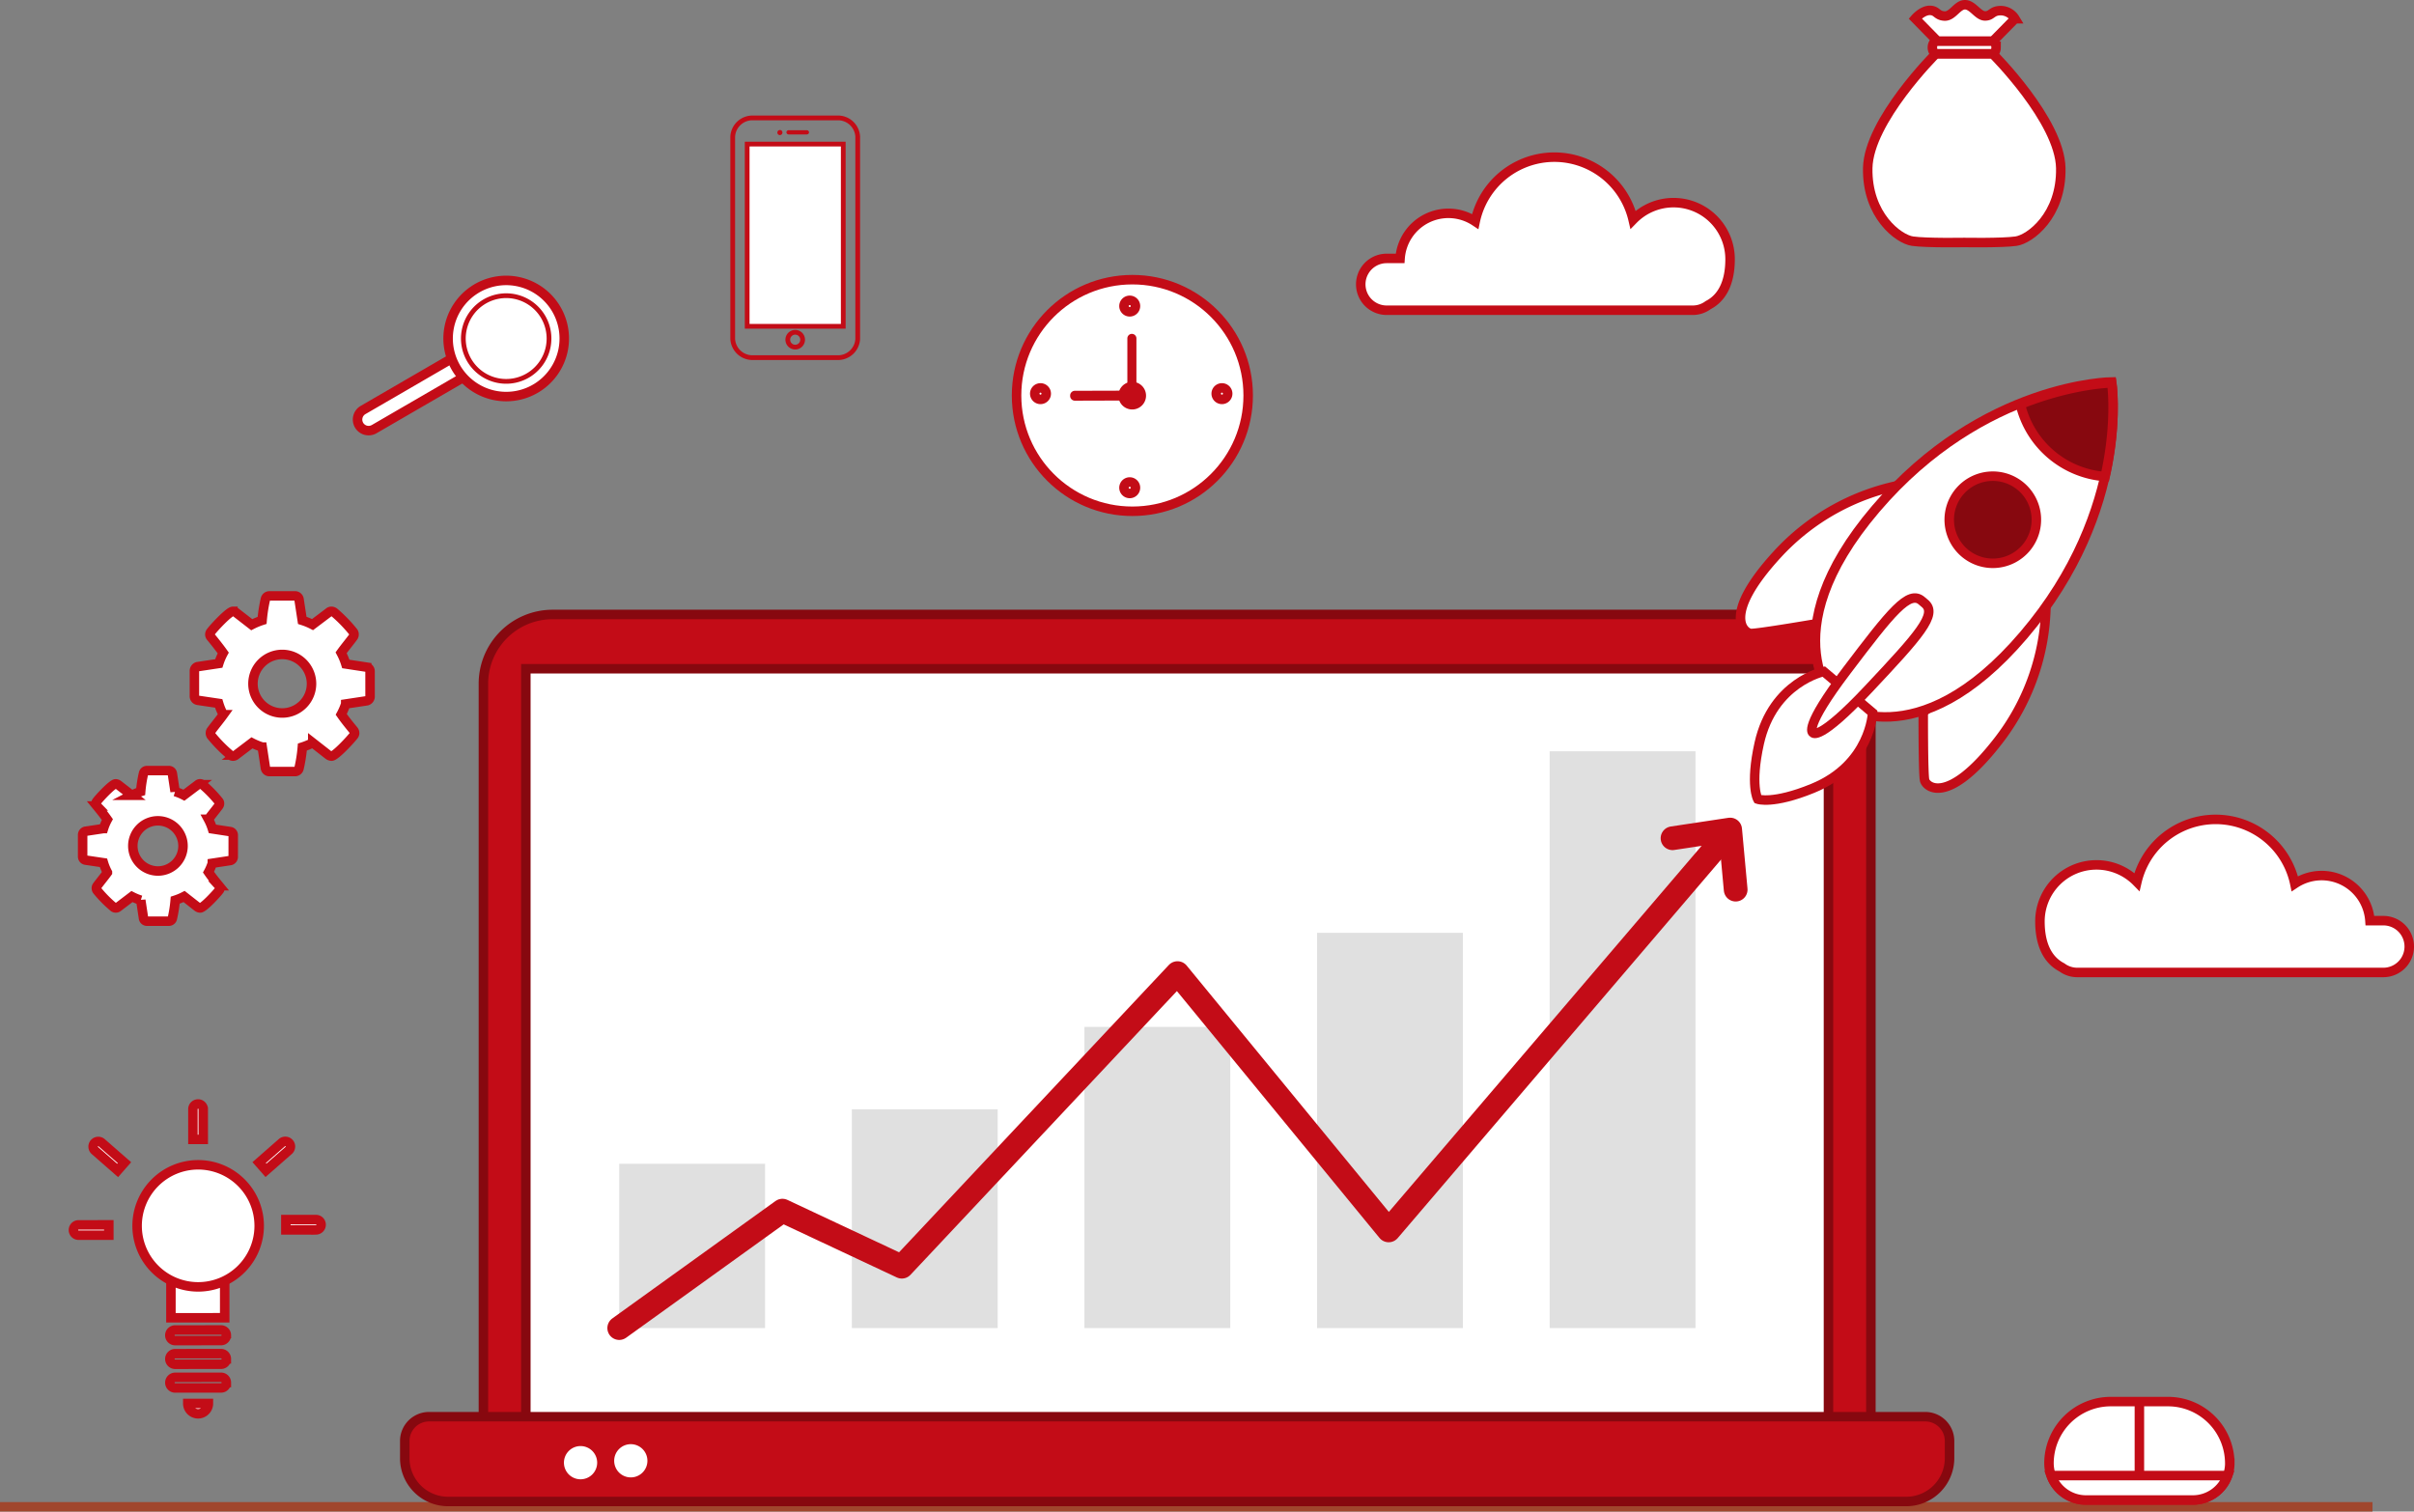 <svg xmlns="http://www.w3.org/2000/svg" width="508.586" height="318.483" viewBox="0 0 508.586 318.483">
  <rect x="0" y="0" width="508.586" height="318.483" fill="#808080" stroke="none"/>
  <g id="Group_3257" data-name="Group 3257" transform="translate(-3073.371 -2433.978)">
    <rect id="Rectangle_121" data-name="Rectangle 121" width="280.087" height="161.919" transform="translate(3181.142 2573.493)" fill="#fff"/>
    <g id="Group_3236" data-name="Group 3236" transform="translate(3203.831 2592.273)">
      <rect id="Rectangle_122" data-name="Rectangle 122" width="30.725" height="34.619" transform="translate(0 86.911)" fill="#e0e0e0"/>
      <rect id="Rectangle_123" data-name="Rectangle 123" width="30.725" height="46.099" transform="translate(49.007 75.431)" fill="#e0e0e0"/>
      <rect id="Rectangle_124" data-name="Rectangle 124" width="30.725" height="63.454" transform="translate(98.013 58.075)" fill="#e0e0e0"/>
      <rect id="Rectangle_125" data-name="Rectangle 125" width="30.724" height="83.279" transform="translate(147.02 38.251)" fill="#e0e0e0"/>
      <rect id="Rectangle_126" data-name="Rectangle 126" width="30.725" height="121.53" transform="translate(196.026)" fill="#e0e0e0"/>
    </g>
    <line id="Line_12" data-name="Line 12" x2="499.842" transform="translate(3073.371 2751.461)" fill="none" stroke="#a0462d" stroke-miterlimit="10" stroke-width="2"/>
    <path id="Path_3330" data-name="Path 3330" d="M387.757,236.642H124.6a14.582,14.582,0,0,0-14.58,14.58V418.893H402.337V251.222A14.582,14.582,0,0,0,387.757,236.642ZM393.4,414.606H118.958V248.083H393.4Z" transform="translate(3065.197 2326.804)" fill="#c30c17" stroke="#87080f" stroke-miterlimit="10" stroke-width="2"/>
    <path id="Rectangle_127" data-name="Rectangle 127" d="M5.125,0h315.21a5.125,5.125,0,0,1,5.125,5.125V8.742a9.125,9.125,0,0,1-9.125,9.125H9.125A9.125,9.125,0,0,1,0,8.742V5.125A5.125,5.125,0,0,1,5.125,0Z" transform="translate(3158.647 2732.474)" fill="#c30c17" stroke="#87080f" stroke-miterlimit="10" stroke-width="2"/>
    <path id="Path_3331" data-name="Path 3331" d="M132.532,400.342a3.5,3.5,0,1,1-3.5-3.5A3.5,3.5,0,0,1,132.532,400.342Z" transform="translate(3066.651 2341.822)" fill="#fff"/>
    <path id="Path_3332" data-name="Path 3332" d="M142.211,399.978a3.5,3.5,0,1,1-3.5-3.5A3.5,3.5,0,0,1,142.211,399.978Z" transform="translate(3067.558 2341.788)" fill="#fff"/>
    <g id="Group_3238" data-name="Group 3238" transform="translate(3505.054 2729.292)">
      <g id="Group_3237" data-name="Group 3237" transform="translate(0 0)">
        <path id="Path_3333" data-name="Path 3333" d="M449.679,401.249a7.589,7.589,0,0,1-.459,2.614,7.778,7.778,0,0,1-7.294,5.148H419.34a7.794,7.794,0,0,1-7.294-5.148,7.589,7.589,0,0,1-.459-2.614,13.018,13.018,0,0,1,12.974-12.976H436.7a13.022,13.022,0,0,1,12.974,12.976Z" transform="translate(-411.586 -388.273)" fill="#fff" stroke="#c30c17" stroke-miterlimit="10" stroke-width="2"/>
        <path id="Path_3334" data-name="Path 3334" d="M449.18,402.527a7.778,7.778,0,0,1-7.294,5.148H419.3a7.794,7.794,0,0,1-7.294-5.148Z" transform="translate(-411.547 -386.937)" fill="#fff" stroke="#c30c17" stroke-miterlimit="10" stroke-width="2"/>
        <line id="Line_13" data-name="Line 13" y2="15.59" transform="translate(19.047 0)" fill="#fff" stroke="#c30c17" stroke-miterlimit="10" stroke-width="2"/>
      </g>
    </g>
    <g id="Group_3239" data-name="Group 3239" transform="translate(3203.831 2608.765)">
      <path id="Path_3335" data-name="Path 3335" d="M339.072,279.906l12.14-1.829,1.164,12.658" transform="translate(-117.161 -278.077)" fill="none" stroke="#c30c17" stroke-linecap="round" stroke-linejoin="round" stroke-width="5"/>
      <path id="Path_3336" data-name="Path 3336" d="M136.182,382.993l34.382-24.74L195.72,370.06,253.8,308.2l44.49,54.213,70.93-83.039" transform="translate(-136.182 -277.955)" fill="none" stroke="#c30c17" stroke-linecap="round" stroke-linejoin="round" stroke-width="5"/>
    </g>
    <g id="Group_3242" data-name="Group 3242" transform="translate(3466.865 2434.978)">
      <g id="Group_3241" data-name="Group 3241" transform="translate(0 0)">
        <path id="Path_3337" data-name="Path 3337" d="M402.973,128.615H391.047s-14.185,14.122-14.373,24.1,6.507,14.98,9.436,15.4,10.9.276,10.9.276,7.971.142,10.9-.276,9.624-5.42,9.436-15.4S402.973,128.615,402.973,128.615Z" transform="translate(-376.67 -118.301)" fill="#fff" stroke="#c30c17" stroke-miterlimit="10" stroke-width="2"/>
        <path id="Path_3338" data-name="Path 3338" d="M402.176,126.873l4.665-4.737a3.556,3.556,0,0,0-2.951-1.714c-2,0-1.88,1.119-3.357,1.119s-2.569-2.332-4.212-2.356-2.618,2.475-4.331,2.38-1.548-1.19-3.118-1.19-3.047,1.714-3.047,1.714l4.689,4.784Z" transform="translate(-375.812 -119.185)" fill="#fff" stroke="#c30c17" stroke-miterlimit="10" stroke-width="2"/>
        <path id="Path_3339" data-name="Path 3339" d="M402.558,127.527c0,.725-.393,1.314-.877,1.314H390c-.485,0-.876-.588-.876-1.314h0c0-.725.392-1.312.876-1.312h11.678c.485,0,.877.587.877,1.313Z" transform="translate(-375.503 -118.526)" fill="#fff" stroke="#c30c17" stroke-miterlimit="10" stroke-width="2"/>
      </g>
    </g>
    <path id="Path_3342" data-name="Path 3342" d="M180.014,140.989H162.405a4.166,4.166,0,0,0-4.364,3.934V187.56a4.165,4.165,0,0,0,4.364,3.933h17.609a4.165,4.165,0,0,0,4.363-3.933V144.923A4.166,4.166,0,0,0,180.014,140.989Z" transform="translate(3069.699 2317.837)" fill="none" stroke="#c30c17" stroke-miterlimit="10" stroke-width="1"/>
    <path id="Path_3343" data-name="Path 3343" d="M173.15,143.8a.471.471,0,0,1-.493.444h-3.779a.47.47,0,0,1-.493-.444h0a.47.47,0,0,1,.493-.445h3.779a.471.471,0,0,1,.493.445Z" transform="translate(3070.669 2318.059)" fill="#c30c17"/>
    <path id="Path_3344" data-name="Path 3344" d="M167.707,143.8a.535.535,0,1,1-.533-.481A.509.509,0,0,1,167.707,143.8Z" transform="translate(3070.505 2318.055)" fill="#c30c17"/>
    <path id="Path_3345" data-name="Path 3345" d="M171.777,183.845a1.562,1.562,0,1,1-1.562-1.562A1.562,1.562,0,0,1,171.777,183.845Z" transform="translate(3070.694 2321.708)" fill="none" stroke="#c30c17" stroke-miterlimit="10" stroke-width="1"/>
    <rect id="Rectangle_128" data-name="Rectangle 128" width="20.243" height="38.395" transform="translate(3230.787 2464.335)" fill="#fff" stroke="#c30c17" stroke-miterlimit="10" stroke-width="1"/>
    <path id="Path_3346" data-name="Path 3346" d="M356.826,170.048a11.912,11.912,0,0,0-20.431-8.33,17.034,17.034,0,0,0-33.263.374,10.2,10.2,0,0,0-15.827,7.79h-2.827a5.458,5.458,0,1,0,0,10.917h64.5a5.411,5.411,0,0,0,3.218-1.069C355.352,178.1,356.826,174.672,356.826,170.048Z" transform="translate(3081.04 2318.545)" fill="#fff" stroke="#c30c17" stroke-miterlimit="10" stroke-width="2"/>
    <path id="Path_3347" data-name="Path 3347" d="M409.846,297.621a11.911,11.911,0,0,1,20.43-8.33,17.034,17.034,0,0,1,33.263.375,10.2,10.2,0,0,1,15.827,7.789h2.827a5.458,5.458,0,1,1,0,10.917h-64.5a5.417,5.417,0,0,1-3.217-1.067C411.32,305.67,409.846,302.245,409.846,297.621Z" transform="translate(3093.305 2330.505)" fill="#fff" stroke="#c30c17" stroke-miterlimit="10" stroke-width="2"/>
    <g id="Group_3247" data-name="Group 3247" transform="translate(3088.843 2666.592)">
      <path id="Path_3348" data-name="Path 3348" d="M55.247,390.81a2.177,2.177,0,0,0,2.172-2.173l-4.344,0A2.173,2.173,0,0,0,55.247,390.81Z" transform="translate(-28.984 -325.539)" fill="#fff" stroke="#c30c17" stroke-miterlimit="10" stroke-width="2"/>
      <path id="Path_3349" data-name="Path 3349" d="M60.257,364.509" transform="translate(-28.311 -327.801)" fill="#fff" stroke="#c30c17" stroke-miterlimit="10" stroke-width="2"/>
      <path id="Path_3350" data-name="Path 3350" d="M61.157,365.1l0,7.679-11.328.009,0-7.678" transform="translate(-29.289 -327.745)" fill="#fff" stroke="#c30c17" stroke-miterlimit="10" stroke-width="2"/>
      <path id="Path_3351" data-name="Path 3351" d="M69.034,355.514a12.86,12.86,0,1,1-12.87-12.854A12.857,12.857,0,0,1,69.034,355.514Z" transform="translate(-29.899 -329.849)" fill="#fff" stroke="#c30c17" stroke-miterlimit="10" stroke-width="2"/>
      <path id="Path_3352" data-name="Path 3352" d="M61.521,375.591a1.116,1.116,0,0,1-1.113,1.117l-9.672.007A1.118,1.118,0,0,1,49.62,375.6h0a1.115,1.115,0,0,1,1.115-1.118l9.67-.005a1.114,1.114,0,0,1,1.117,1.113Z" transform="translate(-29.308 -326.866)" fill="none" stroke="#c30c17" stroke-miterlimit="10" stroke-width="2"/>
      <path id="Path_3353" data-name="Path 3353" d="M61.522,380.155a1.115,1.115,0,0,1-1.112,1.115l-9.672.007a1.117,1.117,0,0,1-1.117-1.115h0a1.116,1.116,0,0,1,1.115-1.117l9.672-.008a1.117,1.117,0,0,1,1.115,1.118Z" transform="translate(-29.308 -326.439)" fill="none" stroke="#c30c17" stroke-miterlimit="10" stroke-width="2"/>
      <path id="Path_3354" data-name="Path 3354" d="M61.524,384.712a1.113,1.113,0,0,1-1.112,1.118l-9.672.008a1.118,1.118,0,0,1-1.117-1.116h0a1.118,1.118,0,0,1,1.115-1.118l9.671-.007a1.115,1.115,0,0,1,1.116,1.115Z" transform="translate(-29.308 -326.011)" fill="none" stroke="#c30c17" stroke-miterlimit="10" stroke-width="2"/>
      <path id="Path_3355" data-name="Path 3355" d="M56.241,338.406l-.005-6.375a1.086,1.086,0,0,0-2.172,0l0,6.373Z" transform="translate(-28.892 -330.947)" fill="#fff" stroke="#c30c17" stroke-miterlimit="10" stroke-width="2"/>
      <path id="Path_3356" data-name="Path 3356" d="M71.967,355.386l6.373-.007a1.086,1.086,0,0,0,0-2.171l-6.373,0Z" transform="translate(-27.213 -328.86)" fill="#fff" stroke="#c30c17" stroke-miterlimit="10" stroke-width="2"/>
      <path id="Path_3357" data-name="Path 3357" d="M68.256,344.248l4.79-4.2a1.086,1.086,0,1,0-1.434-1.632l-4.791,4.2Z" transform="translate(-27.695 -330.273)" fill="#fff" stroke="#c30c17" stroke-miterlimit="10" stroke-width="2"/>
      <path id="Path_3358" data-name="Path 3358" d="M40.008,344.266l-4.795-4.195a1.087,1.087,0,0,1,1.432-1.636l4.8,4.195Z" transform="translate(-30.693 -330.27)" fill="#fff" stroke="#c30c17" stroke-miterlimit="10" stroke-width="2"/>
      <path id="Path_3359" data-name="Path 3359" d="M38.507,354.228l-6.373.005a1.086,1.086,0,0,0,0,2.172l6.374,0Z" transform="translate(-31.049 -328.764)" fill="#fff" stroke="#c30c17" stroke-miterlimit="10" stroke-width="2"/>
    </g>
    <ellipse id="Ellipse_6421" data-name="Ellipse 6421" cx="24.399" cy="24.399" rx="24.399" ry="24.399" transform="translate(3287.542 2492.905)" fill="#fff" stroke="#c30c17" stroke-miterlimit="10" stroke-width="2"/>
    <path id="Path_3360" data-name="Path 3360" d="M235.828,177.336a1.209,1.209,0,1,1-1.21-1.209A1.209,1.209,0,0,1,235.828,177.336Z" transform="translate(3076.765 2321.131)" fill="#fff" stroke="#c30c17" stroke-miterlimit="10" stroke-width="2"/>
    <path id="Path_3361" data-name="Path 3361" d="M235.828,212.333a1.209,1.209,0,1,1-1.21-1.21A1.209,1.209,0,0,1,235.828,212.333Z" transform="translate(3076.765 2324.412)" fill="#fff" stroke="#c30c17" stroke-miterlimit="10" stroke-width="2"/>
    <path id="Path_3362" data-name="Path 3362" d="M217.43,195.417a1.209,1.209,0,1,0-1.207-1.209A1.209,1.209,0,0,0,217.43,195.417Z" transform="translate(3075.153 2322.713)" fill="#fff" stroke="#c30c17" stroke-miterlimit="10" stroke-width="2"/>
    <path id="Path_3363" data-name="Path 3363" d="M252.384,195.417a1.209,1.209,0,1,0-1.21-1.209A1.207,1.207,0,0,0,252.384,195.417Z" transform="translate(3078.43 2322.713)" fill="#fff" stroke="#c30c17" stroke-miterlimit="10" stroke-width="2"/>
    <g id="Group_3248" data-name="Group 3248" transform="translate(3298.826 2504.326)">
      <path id="Path_3364" data-name="Path 3364" d="M238.157,194.736a2.913,2.913,0,1,1-2.91-2.91A2.912,2.912,0,0,1,238.157,194.736Z" transform="translate(-222.162 -181.723)" fill="#c30c17"/>
      <path id="Path_3365" data-name="Path 3365" d="M235.968,196.621a.955.955,0,0,1-.956.955h0a.955.955,0,0,1-.953-.955v-13.08a.954.954,0,0,1,.953-.952h0a.955.955,0,0,1,.956.952Z" transform="translate(-222 -182.589)" fill="#c30c17"/>
      <path id="Path_3366" data-name="Path 3366" d="M224,195.64a1,1,0,0,1-.961-1.038h0a1,1,0,0,1,.952-1.046l13.08-.036a1,1,0,0,1,.958,1.038h0a1,1,0,0,1-.953,1.043Z" transform="translate(-223.034 -181.564)" fill="#c30c17"/>
    </g>
    <g id="Group_3250" data-name="Group 3250" transform="translate(3148.703 2493.066)">
      <path id="Path_3367" data-name="Path 3367" d="M89.278,202.248a2.331,2.331,0,0,1-3.186-.844h0a2.334,2.334,0,0,1,.848-3.187l18.85-10.937a2.332,2.332,0,0,1,3.185.847h0a2.334,2.334,0,0,1-.847,3.186Z" transform="translate(-85.778 -170.919)" fill="#fff" stroke="#c30c17" stroke-miterlimit="10" stroke-width="2"/>
      <path id="Path_3368" data-name="Path 3368" d="M127.46,186.9a12.236,12.236,0,1,1-9.633-14.376A12.238,12.238,0,0,1,127.46,186.9Z" transform="translate(-84.143 -172.295)" fill="#fff" stroke="#c30c17" stroke-miterlimit="10" stroke-width="2"/>
      <path id="Path_3369" data-name="Path 3369" d="M124.033,186.007a9.024,9.024,0,1,1-7.1-10.6A9.025,9.025,0,0,1,124.033,186.007Z" transform="translate(-83.868 -172.019)" fill="#fff" stroke="#c30c17" stroke-miterlimit="10" stroke-width="1"/>
    </g>
    <g id="Group_3253" data-name="Group 3253" transform="translate(3440.067 2514.444)">
      <g id="Group_3252" data-name="Group 3252" transform="translate(0 0)">
        <path id="Path_3370" data-name="Path 3370" d="M386.424,211.606a47.873,47.873,0,0,0-26.507,14.716c-11.789,12.83-7.01,16.6-5.549,16.669s14.132-2.112,14.132-2.112Z" transform="translate(-352.169 -189.987)" fill="#fff" stroke="#c30c17" stroke-miterlimit="10" stroke-width="2"/>
        <path id="Path_3371" data-name="Path 3371" d="M413.23,234.855a47.882,47.882,0,0,1-10.074,28.595c-10.677,13.77-15.192,9.687-15.506,8.259s-.282-14.286-.282-14.286Z" transform="translate(-348.87 -187.807)" fill="#fff" stroke="#c30c17" stroke-miterlimit="10" stroke-width="2"/>
        <path id="Path_3372" data-name="Path 3372" d="M429.019,191.84s-27.076.186-49.718,26.761-8.111,41.11-8.111,41.11,16.658,12.039,39.3-14.534S429.019,191.84,429.019,191.84Z" transform="translate(-350.817 -191.84)" fill="#fff" stroke="#c30c17" stroke-miterlimit="10" stroke-width="2"/>
        <path id="Path_3373" data-name="Path 3373" d="M408.539,225.134a9.179,9.179,0,1,1-1.033-12.94A9.179,9.179,0,0,1,408.539,225.134Z" transform="translate(-348.401 -190.137)" fill="#87080f" stroke="#c30c17" stroke-miterlimit="10" stroke-width="2"/>
        <g id="Group_3251" data-name="Group 3251" transform="translate(58.956 0.221)">
          <path id="Path_3374" data-name="Path 3374" d="M423.931,211.763c2.621-11.658,1.392-19.721,1.392-19.721s-8.156.068-19.251,4.505a19.849,19.849,0,0,0,17.859,15.216Z" transform="translate(-406.072 -192.042)" fill="#87080f" stroke="#c30c17" stroke-miterlimit="10" stroke-width="2"/>
        </g>
        <path id="Path_3375" data-name="Path 3375" d="M379.737,256.326l-5.145-4.345-5.144-4.344s-10.719,2.226-13.594,15.127c-1.968,8.839-.306,11.767-.306,11.767s3.165,1.148,11.55-2.272C379.336,267.266,379.737,256.326,379.737,256.326Z" transform="translate(-351.914 -186.609)" fill="#fff" stroke="#c30c17" stroke-miterlimit="10" stroke-width="2"/>
        <path id="Path_3376" data-name="Path 3376" d="M389.64,234.546c-.094-.074-.427-.355-.515-.436-2.732-2.486-6.546,2.346-15.888,14.678-9.158,12.087-7.183,13.031-7.1,13.063.046.074,1.306,1.864,11.692-9.186C388.422,241.39,392.549,236.823,389.64,234.546Z" transform="translate(-350.882 -187.937)" fill="#fff" stroke="#c30c17" stroke-miterlimit="10" stroke-width="2"/>
      </g>
    </g>
    <g id="Group_3256" data-name="Group 3256" transform="translate(3090.78 2559.535)">
      <g id="Group_3254" data-name="Group 3254" transform="translate(0 36.811)">
        <path id="Path_3377" data-name="Path 3377" d="M64.545,284.918a.79.79,0,0,1-.579.744l-3.82.578a11.386,11.386,0,0,1-.807,1.88c.7,1.012,1.448,1.921,2.209,2.851a.792.792,0,0,1,.208.514.691.691,0,0,1-.187.477c-.493.662-3.281,3.7-3.986,3.7a1.06,1.06,0,0,1-.536-.187L54.2,293.244a12.5,12.5,0,0,1-1.879.782,26.746,26.746,0,0,1-.6,3.842.752.752,0,0,1-.743.579H46.391a.737.737,0,0,1-.744-.621l-.577-3.8a11.73,11.73,0,0,1-1.862-.766L40.3,295.472a.785.785,0,0,1-.515.187.74.74,0,0,1-.517-.23,25.534,25.534,0,0,1-3.409-3.468.813.813,0,0,1-.144-.477.785.785,0,0,1,.165-.475c.7-.949,1.467-1.856,2.169-2.827a11.169,11.169,0,0,1-.847-2.044l-3.779-.561a.75.75,0,0,1-.6-.74v-4.586a.8.8,0,0,1,.558-.744l3.841-.578a10.809,10.809,0,0,1,.807-1.9c-.7-.991-1.448-1.921-2.209-2.852a.74.74,0,0,1-.208-.493.783.783,0,0,1,.187-.476c.493-.681,3.281-3.7,3.986-3.7a.943.943,0,0,1,.536.2l2.851,2.209a12.226,12.226,0,0,1,1.879-.782,26.872,26.872,0,0,1,.6-3.842.755.755,0,0,1,.744-.579h4.583a.734.734,0,0,1,.743.62l.58,3.8a11.857,11.857,0,0,1,1.86.765l2.932-2.211a.691.691,0,0,1,.494-.186.835.835,0,0,1,.517.2,26.236,26.236,0,0,1,3.409,3.511.718.718,0,0,1,.144.457.789.789,0,0,1-.165.476c-.7.949-1.467,1.855-2.169,2.827a11.472,11.472,0,0,1,.847,2.027l3.779.578a.751.751,0,0,1,.6.742ZM48.683,277.3a5.287,5.287,0,1,0,5.287,5.287A5.3,5.3,0,0,0,48.683,277.3Z" transform="translate(-32.82 -266.722)" fill="#fff" stroke="#c30c17" stroke-miterlimit="10" stroke-width="2"/>
      </g>
      <g id="Group_3255" data-name="Group 3255" transform="translate(23.548 0)">
        <path id="Path_3378" data-name="Path 3378" d="M91.361,254.295a.922.922,0,0,1-.675.867l-4.458.675a13.313,13.313,0,0,1-.942,2.192c.822,1.18,1.69,2.241,2.579,3.327a.929.929,0,0,1,.242.6.806.806,0,0,1-.218.556c-.576.772-3.829,4.314-4.651,4.314a1.238,1.238,0,0,1-.626-.219l-3.327-2.6a14.254,14.254,0,0,1-2.192.913,31.014,31.014,0,0,1-.7,4.482.873.873,0,0,1-.865.675H70.182a.858.858,0,0,1-.867-.724l-.675-4.433a13.835,13.835,0,0,1-2.171-.893l-3.4,2.578a.9.9,0,0,1-.6.219.864.864,0,0,1-.6-.268,29.763,29.763,0,0,1-3.977-4.046.941.941,0,0,1-.168-.556.916.916,0,0,1,.193-.555c.819-1.107,1.711-2.165,2.53-3.3a12.914,12.914,0,0,1-.987-2.385l-4.409-.653a.874.874,0,0,1-.7-.864v-5.351a.929.929,0,0,1,.65-.867l4.482-.675a12.625,12.625,0,0,1,.942-2.216c-.822-1.156-1.69-2.241-2.579-3.327a.866.866,0,0,1-.242-.576.914.914,0,0,1,.218-.555c.575-.794,3.828-4.314,4.651-4.314a1.106,1.106,0,0,1,.626.238l3.326,2.579a14.346,14.346,0,0,1,2.192-.913,31.319,31.319,0,0,1,.7-4.482.879.879,0,0,1,.867-.675h5.346a.855.855,0,0,1,.865.723l.677,4.434a13.835,13.835,0,0,1,2.171.892l3.421-2.579a.812.812,0,0,1,.576-.218.975.975,0,0,1,.6.238,30.718,30.718,0,0,1,3.977,4.1.839.839,0,0,1,.168.534.917.917,0,0,1-.193.556c-.819,1.107-1.712,2.163-2.53,3.3a13.5,13.5,0,0,1,.988,2.364l4.408.675a.875.875,0,0,1,.7.864ZM72.855,245.4a6.168,6.168,0,1,0,6.169,6.168A6.18,6.18,0,0,0,72.855,245.4Z" transform="translate(-54.35 -233.066)" fill="#fff" stroke="#c30c17" stroke-miterlimit="10" stroke-width="2"/>
      </g>
    </g>
  </g>
</svg>
